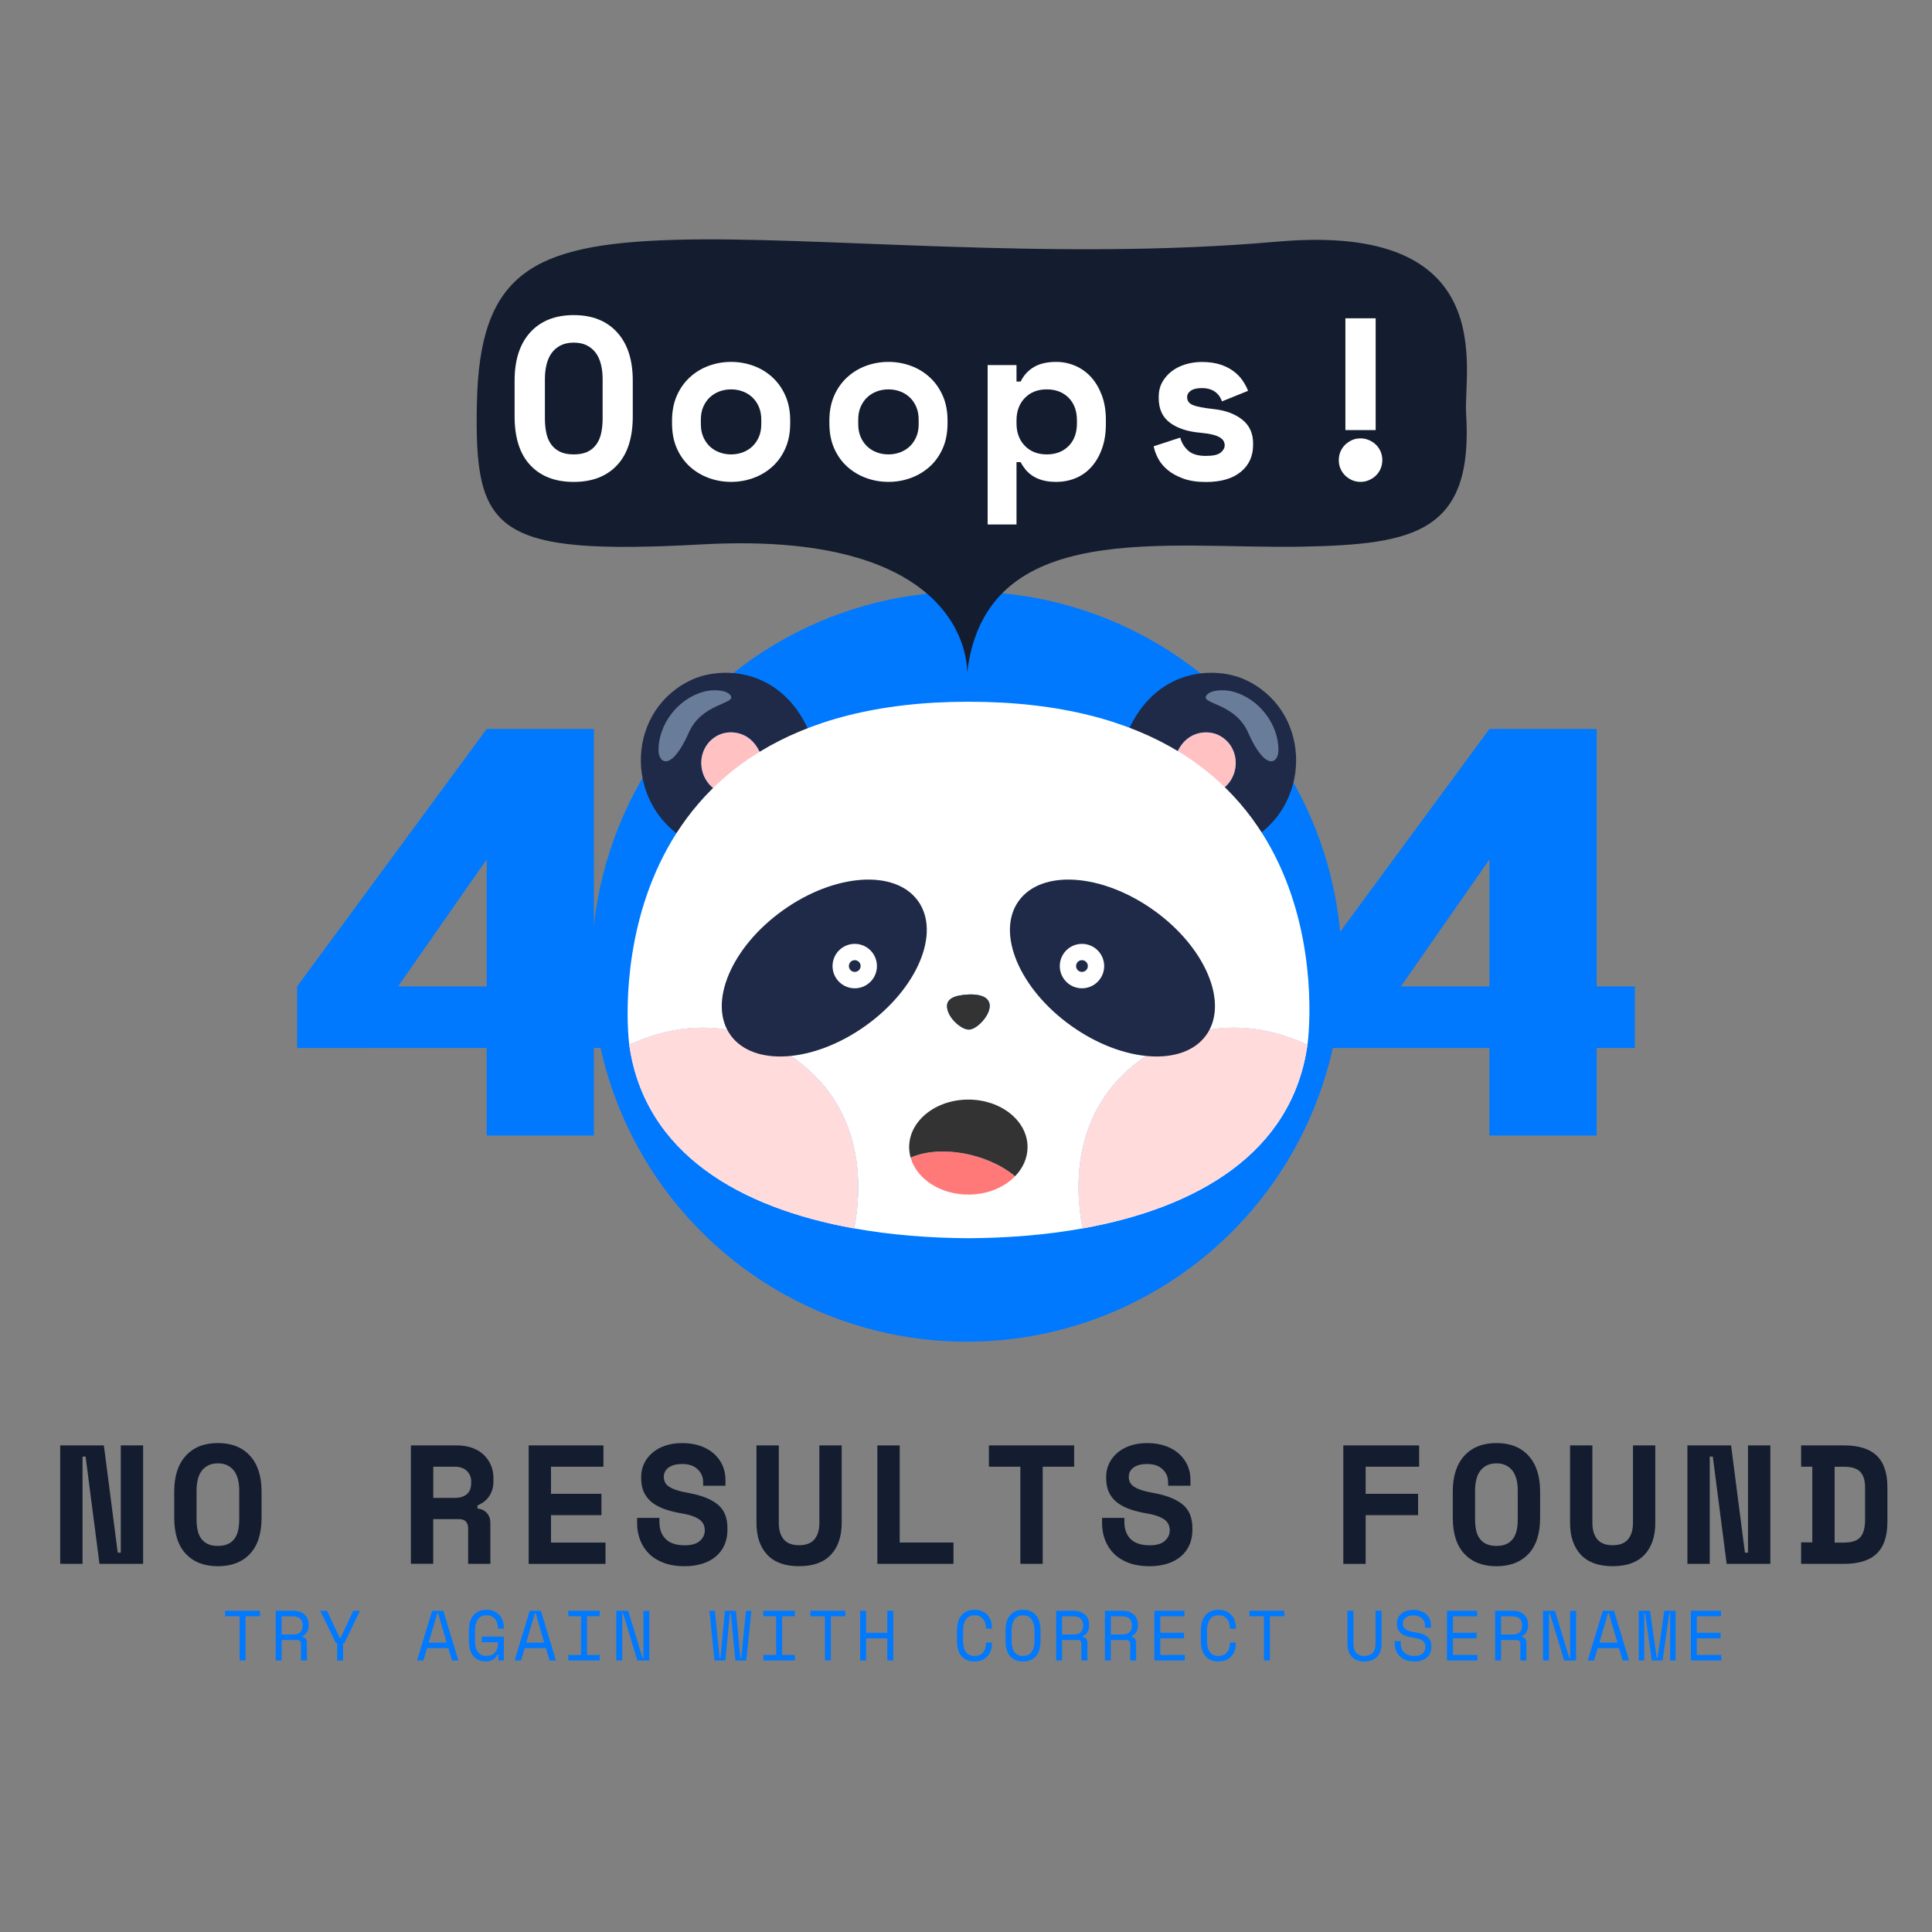 <?xml version="1.0" encoding="utf-8"?>
<!-- Generator: Adobe Illustrator 26.0.1, SVG Export Plug-In . SVG Version: 6.00 Build 0)  -->
<svg version="1.1" xmlns="http://www.w3.org/2000/svg" xmlns:xlink="http://www.w3.org/1999/xlink" x="0px" y="0px"
	 viewBox="0 0 500 500" style="enable-background:new 0 0 500 500;" xml:space="preserve">
<rect x="0" y="0" width="500" height="500" fill="#808080" stroke="none"/>
<style type="text/css">
	.st0{fill:#141D2F;}
	.st1{fill:#0079FF;}
	.st2{fill:#1E2A47;}
	.st3{fill:#FFC1C2;}
	.st4{fill:#FFFFFF;}
	.st5{fill:#333333;}
	.st6{fill:#FFDBDB;}
	.st7{fill:#FF7979;}
	.st8{fill:#697C9A;}
</style>
<g id="BACKGROUND">
</g>
<g id="OBJECTS">
	<g>
		<g>
			<path class="st0" d="M30.47,401.83h0.79v-27.76h5.78v30.65h-11.3l-3.59-27.76h-0.79v27.76h-5.78v-30.65h11.3L30.47,401.83z"/>
			<path class="st0" d="M45.09,385.98c0-3.97,1-7.05,3-9.24c2-2.19,4.77-3.28,8.3-3.28c3.53,0,6.3,1.09,8.3,3.28
				c2,2.19,3,5.27,3,9.24v6.83c0,4.09-1,7.2-3,9.33c-2,2.13-4.77,3.2-8.3,3.2c-3.53,0-6.3-1.07-8.3-3.2c-2-2.13-3-5.24-3-9.33
				V385.98z M56.39,400.08c1.05,0,1.93-0.17,2.63-0.5s1.27-0.81,1.71-1.42c0.44-0.61,0.74-1.34,0.92-2.19
				c0.18-0.85,0.26-1.78,0.26-2.8v-7.53c0-0.96-0.1-1.87-0.31-2.71c-0.2-0.85-0.53-1.58-0.96-2.19c-0.44-0.61-1.01-1.1-1.71-1.47
				s-1.55-0.55-2.54-0.55c-0.99,0-1.84,0.18-2.54,0.55s-1.27,0.85-1.71,1.47c-0.44,0.61-0.76,1.34-0.96,2.19
				c-0.2,0.85-0.31,1.75-0.31,2.71v7.53c0,1.02,0.09,1.96,0.26,2.8s0.48,1.58,0.92,2.19c0.44,0.61,1.01,1.09,1.71,1.42
				C54.46,399.92,55.34,400.08,56.39,400.08z"/>
			<path class="st0" d="M126.93,404.72h-5.78v-9.2c0-0.7-0.18-1.27-0.55-1.71c-0.37-0.44-0.97-0.66-1.82-0.66h-6.66v11.56h-5.78
				v-30.65h11.73c1.58,0,2.96,0.22,4.16,0.66c1.2,0.44,2.2,1.04,3,1.82c0.8,0.77,1.42,1.67,1.84,2.69c0.42,1.02,0.63,2.12,0.63,3.28
				v1.05c0,1.26-0.34,2.43-1.01,3.52c-0.67,1.09-1.71,1.93-3.11,2.52v0.79c1.02,0.12,1.83,0.51,2.43,1.18
				c0.6,0.67,0.9,1.52,0.9,2.54V404.72z M112.13,387.65h5.52c1.4,0,2.47-0.33,3.2-0.99c0.73-0.66,1.09-1.58,1.09-2.78v-0.53
				c0-1.02-0.37-1.9-1.09-2.65c-0.73-0.74-1.8-1.12-3.2-1.12h-5.52V387.65z"/>
			<path class="st0" d="M136.82,374.07h19.35v5.52H142.6v7.01h13.05v5.52H142.6v7.09h14.1v5.52h-19.88V374.07z"/>
			<path class="st0" d="M181.96,383.44c0-1.23-0.47-2.29-1.42-3.2c-0.95-0.91-2.28-1.36-4.01-1.36c-1.46,0-2.61,0.3-3.46,0.9
				c-0.85,0.6-1.27,1.41-1.27,2.43c0,0.53,0.1,1,0.31,1.42c0.2,0.42,0.56,0.8,1.07,1.14c0.51,0.34,1.18,0.63,2.01,0.9
				s1.89,0.51,3.17,0.74c3.21,0.58,5.66,1.56,7.36,2.93c1.69,1.37,2.54,3.4,2.54,6.09v0.53c0,1.43-0.26,2.72-0.77,3.88
				c-0.51,1.15-1.25,2.14-2.21,2.96c-0.96,0.82-2.13,1.45-3.5,1.88c-1.37,0.44-2.92,0.66-4.64,0.66c-2.01,0-3.79-0.29-5.32-0.85
				c-1.53-0.57-2.81-1.36-3.83-2.36c-1.02-1.01-1.8-2.19-2.32-3.55c-0.53-1.36-0.79-2.84-0.79-4.44v-1.31h5.78v1.05
				c0,1.84,0.53,3.31,1.6,4.4c1.07,1.09,2.72,1.64,4.97,1.64c1.75,0,3.05-0.38,3.9-1.14c0.85-0.76,1.27-1.66,1.27-2.71
				c0-0.5-0.09-0.97-0.26-1.42c-0.18-0.45-0.48-0.86-0.92-1.23s-1.04-0.69-1.8-0.99c-0.76-0.29-1.72-0.54-2.89-0.74
				c-1.55-0.26-2.96-0.61-4.25-1.03c-1.28-0.42-2.4-0.99-3.35-1.69c-0.95-0.7-1.69-1.58-2.21-2.63c-0.53-1.05-0.79-2.33-0.79-3.85
				v-0.26c0-1.25,0.26-2.42,0.77-3.48c0.51-1.07,1.23-1.99,2.15-2.78c0.92-0.79,2.03-1.4,3.33-1.84c1.3-0.44,2.75-0.66,4.36-0.66
				c1.81,0,3.42,0.26,4.82,0.77c1.4,0.51,2.58,1.2,3.52,2.08c0.95,0.88,1.66,1.88,2.15,3.02c0.48,1.14,0.72,2.34,0.72,3.59v1.58
				h-5.78V383.44z"/>
			<path class="st0" d="M217.83,374.07v20.05c0,3.5-0.93,6.25-2.78,8.23c-1.85,1.99-4.6,2.98-8.25,2.98c-3.65,0-6.4-0.99-8.25-2.98
				c-1.85-1.98-2.78-4.73-2.78-8.23v-20.05h5.78v20.05c0,1.81,0.42,3.23,1.27,4.25c0.85,1.02,2.17,1.53,3.98,1.53
				c1.81,0,3.14-0.51,3.98-1.53c0.85-1.02,1.27-2.44,1.27-4.25v-20.05H217.83z"/>
			<path class="st0" d="M227.06,374.07h5.78v25.13h13.92v5.52h-19.7V374.07z"/>
			<path class="st0" d="M255.92,374.07h22.07v5.52h-8.14v25.13h-5.78v-25.13h-8.14V374.07z"/>
			<path class="st0" d="M302.29,383.44c0-1.23-0.47-2.29-1.42-3.2c-0.95-0.91-2.28-1.36-4.01-1.36c-1.46,0-2.61,0.3-3.46,0.9
				s-1.27,1.41-1.27,2.43c0,0.53,0.1,1,0.31,1.42c0.2,0.42,0.56,0.8,1.07,1.14c0.51,0.34,1.18,0.63,2.01,0.9s1.89,0.51,3.17,0.74
				c3.21,0.58,5.66,1.56,7.36,2.93c1.69,1.37,2.54,3.4,2.54,6.09v0.53c0,1.43-0.26,2.72-0.77,3.88s-1.25,2.14-2.21,2.96
				c-0.96,0.82-2.13,1.45-3.5,1.88c-1.37,0.44-2.92,0.66-4.64,0.66c-2.01,0-3.79-0.29-5.32-0.85c-1.53-0.57-2.81-1.36-3.83-2.36
				s-1.79-2.19-2.32-3.55c-0.53-1.36-0.79-2.84-0.79-4.44v-1.31h5.78v1.05c0,1.84,0.53,3.31,1.6,4.4s2.72,1.64,4.97,1.64
				c1.75,0,3.05-0.38,3.9-1.14c0.85-0.76,1.27-1.66,1.27-2.71c0-0.5-0.09-0.97-0.26-1.42c-0.18-0.45-0.48-0.86-0.92-1.23
				s-1.04-0.69-1.79-0.99c-0.76-0.29-1.72-0.54-2.89-0.74c-1.55-0.26-2.96-0.61-4.25-1.03c-1.28-0.42-2.4-0.99-3.35-1.69
				s-1.69-1.58-2.21-2.63s-0.79-2.33-0.79-3.85v-0.26c0-1.25,0.25-2.42,0.77-3.48c0.51-1.07,1.23-1.99,2.15-2.78
				c0.92-0.79,2.03-1.4,3.33-1.84c1.3-0.44,2.75-0.66,4.36-0.66c1.81,0,3.42,0.26,4.82,0.77c1.4,0.51,2.58,1.2,3.52,2.08
				c0.95,0.88,1.66,1.88,2.15,3.02s0.72,2.34,0.72,3.59v1.58h-5.78V383.44z"/>
			<path class="st0" d="M347.65,374.07h19.62v5.52h-13.84v7.01H367v5.52h-13.57v12.61h-5.78V374.07z"/>
			<path class="st0" d="M375.98,385.98c0-3.97,1-7.05,3-9.24c2-2.19,4.77-3.28,8.3-3.28c3.53,0,6.3,1.09,8.3,3.28
				c2,2.19,3,5.27,3,9.24v6.83c0,4.09-1,7.2-3,9.33s-4.77,3.2-8.3,3.2c-3.53,0-6.3-1.07-8.3-3.2s-3-5.24-3-9.33V385.98z
				 M387.27,400.08c1.05,0,1.93-0.17,2.63-0.5s1.27-0.81,1.71-1.42c0.44-0.61,0.74-1.34,0.92-2.19c0.18-0.85,0.26-1.78,0.26-2.8
				v-7.53c0-0.96-0.1-1.87-0.31-2.71s-0.53-1.58-0.96-2.19c-0.44-0.61-1.01-1.1-1.71-1.47c-0.7-0.37-1.55-0.55-2.54-0.55
				c-0.99,0-1.84,0.18-2.54,0.55c-0.7,0.37-1.27,0.85-1.71,1.47c-0.44,0.61-0.76,1.34-0.96,2.19s-0.31,1.75-0.31,2.71v7.53
				c0,1.02,0.09,1.96,0.26,2.8c0.17,0.85,0.48,1.58,0.92,2.19c0.44,0.61,1.01,1.09,1.71,1.42
				C385.35,399.92,386.22,400.08,387.27,400.08z"/>
			<path class="st0" d="M428.39,374.07v20.05c0,3.5-0.93,6.25-2.78,8.23c-1.85,1.99-4.61,2.98-8.25,2.98c-3.65,0-6.4-0.99-8.25-2.98
				c-1.85-1.98-2.78-4.73-2.78-8.23v-20.05h5.78v20.05c0,1.81,0.42,3.23,1.27,4.25c0.85,1.02,2.17,1.53,3.98,1.53
				c1.81,0,3.14-0.51,3.98-1.53s1.27-2.44,1.27-4.25v-20.05H428.39z"/>
			<path class="st0" d="M451.59,401.83h0.79v-27.76h5.78v30.65h-11.3l-3.59-27.76h-0.79v27.76h-5.78v-30.65H448L451.59,401.83z"/>
			<path class="st0" d="M466.13,374.07h11.12c3.79,0,6.61,0.88,8.45,2.65c1.84,1.77,2.76,4.5,2.76,8.21v8.93
				c0,3.71-0.92,6.44-2.76,8.21c-1.84,1.77-4.66,2.65-8.45,2.65h-11.12v-5.56h2.89v-19.57h-2.89V374.07z M477.25,399.21
				c2.01,0,3.42-0.47,4.23-1.42c0.8-0.95,1.2-2.43,1.2-4.44v-8.41c0-1.75-0.4-3.08-1.2-3.98c-0.8-0.9-2.21-1.36-4.23-1.36h-2.45
				v19.62H477.25z"/>
		</g>
		<g>
			<path class="st1" d="M58.26,416.87h9.04v1.43h-3.75v11.43h-1.54v-11.43h-3.75V416.87z"/>
			<path class="st1" d="M79.43,429.74h-1.54v-4.3c0-0.32-0.07-0.56-0.22-0.74c-0.15-0.17-0.4-0.26-0.77-0.26h-4.01v5.29h-1.54
				v-12.86h4.59c0.66,0,1.24,0.1,1.73,0.29c0.49,0.19,0.9,0.44,1.22,0.76s0.57,0.69,0.73,1.11c0.17,0.42,0.25,0.87,0.25,1.33v0.55
				c0,0.48-0.13,0.96-0.4,1.43c-0.26,0.48-0.67,0.84-1.22,1.1v0.22c0.37,0.06,0.66,0.21,0.86,0.44c0.21,0.23,0.31,0.56,0.31,0.99
				V429.74z M72.88,423.01h2.87c0.87,0,1.52-0.19,1.94-0.56c0.42-0.37,0.63-0.92,0.63-1.64v-0.33c0-0.65-0.21-1.17-0.63-1.57
				c-0.42-0.4-1.07-0.6-1.94-0.6h-2.87V423.01z"/>
			<path class="st1" d="M87.25,425.22h-0.33l-4.02-8.34h1.73l3.29,7.02h0.22l3.29-7.02h1.73l-4.02,8.34H88.8v4.52h-1.54V425.22z"/>
			<path class="st1" d="M116.03,426.54h-5.51l-0.94,3.2h-1.65l3.9-12.86h2.9l3.9,12.86h-1.65L116.03,426.54z M113.16,417.54
				l-2.22,7.57h4.67l-2.22-7.57H113.16z"/>
			<path class="st1" d="M124.67,423.56h5.73v6.17h-1.43v-1.54h-0.22c-0.21,0.54-0.58,0.97-1.1,1.3c-0.53,0.33-1.14,0.5-1.84,0.5
				c-1.38,0-2.47-0.45-3.26-1.34c-0.79-0.89-1.19-2.2-1.19-3.91v-2.87c0-1.67,0.4-2.96,1.19-3.88s1.9-1.38,3.33-1.38
				c0.73,0,1.38,0.12,1.95,0.36s1.04,0.57,1.42,0.99c0.38,0.42,0.67,0.92,0.86,1.49c0.2,0.57,0.29,1.18,0.29,1.83v0.22h-1.54v-0.22
				c0-0.42-0.06-0.82-0.17-1.21c-0.12-0.39-0.29-0.74-0.53-1.04c-0.24-0.3-0.55-0.54-0.92-0.72c-0.37-0.18-0.82-0.27-1.35-0.27
				c-0.99,0-1.74,0.36-2.23,1.08s-0.74,1.67-0.74,2.85v2.65c0,1.26,0.25,2.23,0.74,2.91c0.5,0.68,1.25,1.02,2.27,1.02
				c0.92,0,1.64-0.29,2.16-0.88c0.52-0.59,0.78-1.41,0.78-2.46V425h-4.19V423.56z"/>
			<path class="st1" d="M141.28,426.54h-5.51l-0.94,3.2h-1.65l3.9-12.86h2.9l3.9,12.86h-1.65L141.28,426.54z M138.41,417.54
				l-2.22,7.57h4.67l-2.22-7.57H138.41z"/>
			<path class="st1" d="M147.07,416.87h8.16v1.43h-3.31v10h3.31v1.43h-8.16v-1.43h3.31v-10h-3.31V416.87z"/>
			<path class="st1" d="M166.29,429.08h0.22v-12.2h1.54v12.86h-3.09l-3.71-12.2h-0.22v12.2h-1.54v-12.86h3.09L166.29,429.08z"/>
			<path class="st1" d="M193.13,429.74h-2.81l-1.19-12.2h-0.22l-1.19,12.2h-2.81l-1.3-12.86h1.4l1.23,12.2h0.22l1.16-12.2h2.83
				l1.16,12.2h0.22l1.23-12.2h1.4L193.13,429.74z"/>
			<path class="st1" d="M197.56,416.87h8.16v1.43h-3.31v10h3.31v1.43h-8.16v-1.43h3.31v-10h-3.31V416.87z"/>
			<path class="st1" d="M209.74,416.87h9.04v1.43h-3.75v11.43h-1.54v-11.43h-3.75V416.87z"/>
			<path class="st1" d="M222.61,416.87h1.54v5.7h5.48v-5.7h1.54v12.86h-1.54V424h-5.48v5.73h-1.54V416.87z"/>
			<path class="st1" d="M252.21,428.56c0.53,0,0.98-0.09,1.35-0.27c0.37-0.18,0.68-0.42,0.92-0.72c0.24-0.3,0.42-0.64,0.53-1.03
				c0.12-0.39,0.17-0.79,0.17-1.22v-0.22h1.54v0.22c0,0.65-0.1,1.26-0.29,1.83c-0.2,0.57-0.48,1.07-0.86,1.49
				c-0.38,0.42-0.85,0.75-1.42,0.99c-0.56,0.24-1.21,0.36-1.95,0.36c-1.42,0-2.53-0.45-3.33-1.34c-0.8-0.89-1.19-2.2-1.19-3.91
				v-2.87c0-1.67,0.4-2.96,1.19-3.88c0.8-0.92,1.9-1.38,3.33-1.38c0.74,0,1.38,0.12,1.95,0.36c0.56,0.24,1.04,0.57,1.42,0.99
				c0.38,0.42,0.67,0.92,0.86,1.49c0.2,0.57,0.29,1.18,0.29,1.83v0.22h-1.54v-0.22c-0.01-0.42-0.08-0.82-0.19-1.21
				c-0.12-0.39-0.29-0.74-0.53-1.04c-0.24-0.3-0.54-0.54-0.91-0.72c-0.37-0.18-0.82-0.27-1.34-0.27c-0.99,0-1.74,0.36-2.23,1.08
				s-0.74,1.67-0.74,2.85v2.65c0,1.26,0.25,2.23,0.74,2.91C250.47,428.22,251.22,428.56,252.21,428.56z"/>
			<path class="st1" d="M260.24,421.87c0-1.67,0.4-2.96,1.19-3.88c0.8-0.92,1.9-1.38,3.33-1.38c1.42,0,2.53,0.46,3.33,1.38
				c0.8,0.92,1.19,2.21,1.19,3.88v2.87c0,1.71-0.4,3.02-1.19,3.91c-0.8,0.89-1.91,1.34-3.33,1.34c-1.42,0-2.53-0.45-3.33-1.34
				c-0.8-0.89-1.19-2.2-1.19-3.91V421.87z M264.76,428.56c0.99,0,1.74-0.34,2.23-1.02c0.5-0.68,0.74-1.65,0.74-2.91v-2.65
				c0-1.18-0.25-2.12-0.74-2.85s-1.24-1.08-2.23-1.08s-1.74,0.36-2.23,1.08s-0.74,1.67-0.74,2.85v2.65c0,1.26,0.25,2.23,0.74,2.91
				C263.02,428.22,263.77,428.56,264.76,428.56z"/>
			<path class="st1" d="M281.41,429.74h-1.54v-4.3c0-0.32-0.07-0.56-0.22-0.74c-0.15-0.17-0.4-0.26-0.77-0.26h-4.01v5.29h-1.54
				v-12.86h4.59c0.66,0,1.24,0.1,1.73,0.29c0.49,0.19,0.9,0.44,1.22,0.76c0.32,0.32,0.57,0.69,0.73,1.11
				c0.17,0.42,0.25,0.87,0.25,1.33v0.55c0,0.48-0.13,0.96-0.39,1.43c-0.26,0.48-0.67,0.84-1.22,1.1v0.22
				c0.37,0.06,0.66,0.21,0.86,0.44c0.21,0.23,0.31,0.56,0.31,0.99V429.74z M274.87,423.01h2.87c0.87,0,1.52-0.19,1.94-0.56
				c0.42-0.37,0.63-0.92,0.63-1.64v-0.33c0-0.65-0.21-1.17-0.63-1.57c-0.42-0.4-1.07-0.6-1.94-0.6h-2.87V423.01z"/>
			<path class="st1" d="M294.03,429.74h-1.54v-4.3c0-0.32-0.07-0.56-0.22-0.74c-0.15-0.17-0.4-0.26-0.77-0.26h-4.01v5.29h-1.54
				v-12.86h4.59c0.66,0,1.24,0.1,1.73,0.29c0.49,0.19,0.9,0.44,1.22,0.76c0.32,0.32,0.57,0.69,0.73,1.11
				c0.17,0.42,0.25,0.87,0.25,1.33v0.55c0,0.48-0.13,0.96-0.39,1.43c-0.26,0.48-0.67,0.84-1.22,1.1v0.22
				c0.37,0.06,0.66,0.21,0.86,0.44c0.21,0.23,0.31,0.56,0.31,0.99V429.74z M287.49,423.01h2.87c0.87,0,1.52-0.19,1.94-0.56
				c0.42-0.37,0.63-0.92,0.63-1.64v-0.33c0-0.65-0.21-1.17-0.63-1.57c-0.42-0.4-1.07-0.6-1.94-0.6h-2.87V423.01z"/>
			<path class="st1" d="M298.74,416.87h7.79v1.43h-6.25v4.26h6.14V424h-6.14v4.3h6.36v1.43h-7.9V416.87z"/>
			<path class="st1" d="M315.33,428.56c0.53,0,0.98-0.09,1.35-0.27s0.68-0.42,0.92-0.72c0.24-0.3,0.42-0.64,0.53-1.03
				c0.12-0.39,0.17-0.79,0.17-1.22v-0.22h1.54v0.22c0,0.65-0.1,1.26-0.29,1.83c-0.2,0.57-0.48,1.07-0.86,1.49
				c-0.38,0.42-0.85,0.75-1.42,0.99c-0.56,0.24-1.21,0.36-1.95,0.36c-1.42,0-2.53-0.45-3.33-1.34c-0.8-0.89-1.19-2.2-1.19-3.91
				v-2.87c0-1.67,0.4-2.96,1.19-3.88c0.8-0.92,1.91-1.38,3.33-1.38c0.74,0,1.38,0.12,1.95,0.36c0.56,0.24,1.04,0.57,1.42,0.99
				c0.38,0.42,0.67,0.92,0.86,1.49c0.2,0.57,0.29,1.18,0.29,1.83v0.22h-1.54v-0.22c-0.01-0.42-0.08-0.82-0.19-1.21
				c-0.12-0.39-0.29-0.74-0.53-1.04c-0.24-0.3-0.54-0.54-0.91-0.72c-0.37-0.18-0.82-0.27-1.34-0.27c-0.99,0-1.74,0.36-2.23,1.08
				s-0.74,1.67-0.74,2.85v2.65c0,1.26,0.25,2.23,0.74,2.91C313.59,428.22,314.34,428.56,315.33,428.56z"/>
			<path class="st1" d="M323.36,416.87h9.04v1.43h-3.75v11.43h-1.54v-11.43h-3.75V416.87z"/>
			<path class="st1" d="M350.26,416.87v8.53c0,1.04,0.24,1.83,0.73,2.36c0.48,0.53,1.2,0.8,2.14,0.8s1.66-0.27,2.14-0.8
				c0.48-0.53,0.73-1.32,0.73-2.36v-8.53h1.54v8.53c0,1.5-0.39,2.63-1.18,3.42c-0.78,0.78-1.86,1.18-3.23,1.18s-2.45-0.39-3.23-1.18
				c-0.78-0.78-1.18-1.92-1.18-3.42v-8.53H350.26z"/>
			<path class="st1" d="M368.78,420.59c0-0.42-0.08-0.78-0.25-1.1c-0.17-0.32-0.39-0.58-0.67-0.79c-0.28-0.21-0.61-0.37-0.97-0.48
				c-0.37-0.11-0.75-0.17-1.16-0.17c-0.36,0-0.69,0.05-1.01,0.14s-0.6,0.22-0.85,0.39c-0.25,0.17-0.45,0.38-0.6,0.63
				c-0.15,0.25-0.22,0.54-0.22,0.87v0.11c0,0.36,0.07,0.66,0.22,0.91c0.15,0.25,0.36,0.47,0.65,0.64c0.29,0.18,0.65,0.33,1.07,0.44
				s0.93,0.22,1.51,0.3c1.35,0.21,2.34,0.6,2.98,1.19c0.64,0.58,0.96,1.36,0.96,2.34v0.22c0,0.55-0.09,1.06-0.29,1.52
				c-0.19,0.46-0.47,0.85-0.84,1.19c-0.37,0.33-0.84,0.59-1.39,0.77c-0.55,0.18-1.19,0.28-1.91,0.28c-0.82,0-1.55-0.12-2.18-0.36
				c-0.63-0.24-1.16-0.57-1.58-0.99c-0.42-0.42-0.74-0.92-0.96-1.49c-0.22-0.57-0.33-1.19-0.33-1.87v-0.55h1.54v0.44
				c0,1.13,0.31,1.97,0.93,2.54c0.62,0.56,1.48,0.85,2.58,0.85c0.96,0,1.68-0.21,2.16-0.63c0.48-0.42,0.73-0.98,0.73-1.68v-0.11
				c0-0.67-0.25-1.19-0.74-1.54c-0.5-0.35-1.3-0.61-2.42-0.77c-0.65-0.09-1.23-0.22-1.75-0.39s-0.96-0.41-1.33-0.7
				c-0.37-0.29-0.65-0.63-0.85-1.04s-0.29-0.88-0.29-1.43v-0.22c0-0.5,0.1-0.96,0.31-1.38c0.21-0.42,0.5-0.78,0.87-1.08
				c0.37-0.31,0.82-0.54,1.34-0.71c0.52-0.17,1.09-0.25,1.72-0.25c0.72,0,1.37,0.1,1.94,0.31s1.05,0.49,1.44,0.84
				c0.39,0.35,0.69,0.76,0.89,1.23s0.3,0.96,0.3,1.48v0.77h-1.54V420.59z"/>
			<path class="st1" d="M374.48,416.87h7.79v1.43h-6.25v4.26h6.14V424h-6.14v4.3h6.36v1.43h-7.9V416.87z"/>
			<path class="st1" d="M395.02,429.74h-1.54v-4.3c0-0.32-0.07-0.56-0.22-0.74c-0.15-0.17-0.4-0.26-0.77-0.26h-4.01v5.29h-1.54
				v-12.86h4.59c0.66,0,1.24,0.1,1.73,0.29c0.49,0.19,0.9,0.44,1.22,0.76c0.32,0.32,0.57,0.69,0.73,1.11
				c0.17,0.42,0.25,0.87,0.25,1.33v0.55c0,0.48-0.13,0.96-0.39,1.43c-0.26,0.48-0.67,0.84-1.22,1.1v0.22
				c0.37,0.06,0.66,0.21,0.86,0.44c0.21,0.23,0.31,0.56,0.31,0.99V429.74z M388.48,423.01h2.87c0.87,0,1.52-0.19,1.94-0.56
				c0.42-0.37,0.63-0.92,0.63-1.64v-0.33c0-0.65-0.21-1.17-0.63-1.57c-0.42-0.4-1.07-0.6-1.94-0.6h-2.87V423.01z"/>
			<path class="st1" d="M406.14,429.08h0.22v-12.2h1.54v12.86h-3.09l-3.71-12.2h-0.22v12.2h-1.54v-12.86h3.09L406.14,429.08z"/>
			<path class="st1" d="M419,426.54h-5.51l-0.94,3.2h-1.65l3.9-12.86h2.9l3.9,12.86h-1.65L419,426.54z M416.14,417.54l-2.22,7.57
				h4.67l-2.22-7.57H416.14z"/>
			<path class="st1" d="M424.09,416.87h2.94l1.73,12.2h0.22l1.73-12.2h2.94v12.86h-1.43v-12.2H432l-1.73,12.2h-2.79l-1.73-12.2
				h-0.22v12.2h-1.43V416.87z"/>
			<path class="st1" d="M437.6,416.87h7.79v1.43h-6.25v4.26h6.14V424h-6.14v4.3h6.36v1.43h-7.9V416.87z"/>
		</g>
		<g>
			
				<ellipse transform="matrix(1 -0.013 0.013 1 -3.364 3.414)" class="st1" cx="250.29" cy="250.01" rx="97.06" ry="97.06"/>
			<g>
				<g>
					<g>
						<path class="st1" d="M76.9,255.28l49.05-66.62h27.75v66.62h9.32v15.94h-9.32v22.66h-27.75v-22.66H76.9V255.28z M125.95,255.28
							v-32.86l-22.92,32.86H125.95z"/>
						<path class="st1" d="M336.42,255.28l49.04-66.62h27.75v66.62h9.88v15.94h-9.88v22.66h-27.75v-22.66h-49.04V255.28z
							 M385.47,255.28v-32.86l-22.92,32.86H385.47z"/>
					</g>
				</g>
			</g>
		</g>
		<g>
			<g>
				<g>
					<g>
						<path class="st2" d="M321.91,175.76c-8.55-3.64-24.33-2.42-30.95,15.87l33.43,25.3C339.92,207.06,339.05,183.37,321.91,175.76
							z M315.94,204.51l-11.7-8.85c2.32-6.4,7.84-6.83,10.83-5.55C321.07,192.77,321.38,201.06,315.94,204.51z"/>
					</g>
					<g>
						<path class="st3" d="M315.07,190.11c-2.99-1.27-8.51-0.85-10.83,5.55l11.7,8.85C321.38,201.06,321.07,192.77,315.07,190.11z"
							/>
					</g>
					<g>
						<path class="st2" d="M179.38,175.76c-17.15,7.6-18.01,31.3-2.48,41.18l33.44-25.3C203.72,173.34,187.94,172.12,179.38,175.76z
							 M185.35,204.51c-5.43-3.46-5.13-11.75,0.87-14.41c2.99-1.27,8.51-0.85,10.83,5.55L185.35,204.51z"/>
					</g>
					<g>
						<path class="st3" d="M186.22,190.11c-6,2.66-6.3,10.95-0.87,14.41l11.7-8.85C194.73,189.26,189.21,188.83,186.22,190.11z"/>
					</g>
				</g>
				<g>
					<path class="st4" d="M294.89,274.47c17.21-12.9,34.22-8.4,43.48-4.1c0.95-6.77,8.43-88.76-87.7-88.76v0c-0.02,0-0.03,0-0.05,0
						c-0.02,0-0.03,0-0.05,0v0c-95.01,0-88.66,81.99-87.71,88.76c9.26-4.3,26.27-8.8,43.48,4.1c17.31,12.98,16.83,32.33,14.73,43.44
						c9.53,1.71,19.54,2.49,29.5,2.54c0.02,0,0.03,0,0.05,0c0.02,0,0.03,0,0.05,0c9.95-0.05,19.97-0.83,29.5-2.54
						C278.06,306.8,277.58,287.44,294.89,274.47z M250.74,266.45c-1.98,0-5.25-2.91-5.62-5.58c-0.49-3.15,3.64-3.4,5.95-3.52
						C260.89,257.33,253.98,266.45,250.74,266.45z"/>
					<path class="st5" d="M251.07,257.36c-2.31,0.12-6.43,0.36-5.95,3.52c0.36,2.67,3.64,5.58,5.62,5.58
						C253.98,266.45,260.89,257.33,251.07,257.36z"/>
					<path class="st4" d="M206.33,274.47c-17.21-12.9-34.22-8.4-43.48-4.1c3.96,28.19,28.76,42.27,58.21,47.54
						C223.16,306.8,223.64,287.44,206.33,274.47z"/>
					<path class="st4" d="M338.37,270.37c-9.26-4.3-26.27-8.8-43.48,4.1c-17.31,12.98-16.83,32.33-14.73,43.44
						C309.61,312.63,334.41,298.55,338.37,270.37z"/>
				</g>
				<path class="st6" d="M206.33,274.47c-17.21-12.9-34.22-8.4-43.48-4.1c3.96,28.19,28.76,42.27,58.21,47.54
					C223.16,306.8,223.64,287.44,206.33,274.47z"/>
				<g>
					<path class="st7" d="M235.67,299.6c1.55,5.47,7.65,9.56,14.94,9.56c4.92,0,9.29-1.86,12.09-4.74
						C255.5,298.46,243.39,296.2,235.67,299.6z"/>
					<path class="st5" d="M265.93,296.86c0-6.79-6.86-12.29-15.32-12.29c-8.46,0-15.32,5.5-15.32,12.29c0,0.94,0.14,1.85,0.38,2.73
						c7.72-3.39,19.83-1.13,27.03,4.82C264.72,302.33,265.93,299.71,265.93,296.86z"/>
				</g>
				<path class="st6" d="M338.37,270.37c-9.26-4.3-26.27-8.8-43.48,4.1c-17.31,12.98-16.83,32.33-14.73,43.44
					C309.61,312.63,334.41,298.55,338.37,270.37z"/>
				<g>
					<g>
						<path class="st2" d="M237.6,233.19c5.9,8.26-0.19,22.72-13.6,32.29c-13.41,9.57-29.06,10.64-34.96,2.38
							c-5.89-8.26,0.19-22.72,13.61-32.29C216.05,226,231.7,224.94,237.6,233.19z"/>
						<path class="st2" d="M263.62,233.19c-5.9,8.26,0.19,22.72,13.6,32.29c13.41,9.57,29.06,10.64,34.96,2.38
							c5.9-8.26-0.19-22.72-13.6-32.29C285.17,226,269.52,224.94,263.62,233.19z"/>
					</g>
					<g>
						<path class="st4" d="M280.01,244.27c-3.17,0-5.74,2.57-5.74,5.75c0,3.17,2.57,5.75,5.74,5.75c3.17,0,5.75-2.57,5.75-5.75
							C285.76,246.84,283.19,244.27,280.01,244.27z M280.01,251.53c-0.84,0-1.52-0.68-1.52-1.52c0-0.84,0.68-1.52,1.52-1.52
							c0.84,0,1.52,0.68,1.52,1.52C281.53,250.85,280.85,251.53,280.01,251.53z"/>
						<path class="st4" d="M221.21,244.27c-3.17,0-5.75,2.57-5.75,5.75c0,3.17,2.57,5.75,5.75,5.75c3.17,0,5.74-2.57,5.74-5.75
							C226.95,246.84,224.38,244.27,221.21,244.27z M221.21,251.53c-0.84,0-1.52-0.68-1.52-1.52c0-0.84,0.68-1.52,1.52-1.52
							c0.84,0,1.52,0.68,1.52,1.52C222.73,250.85,222.04,251.53,221.21,251.53z"/>
					</g>
				</g>
			</g>
			<g>
				<path class="st8" d="M319.19,179.01c6.67,1.83,11.68,8.41,11.67,15.08c0,3.68-3.46,5.51-7.86-4.52
					c-3.29-7.5-11.97-7.37-10.89-9.42C312.98,178.51,316.73,178.33,319.19,179.01z"/>
			</g>
			<g>
				<path class="st8" d="M182.1,179.01c-6.67,1.83-11.68,8.41-11.68,15.08c0,3.68,3.46,5.51,7.86-4.52
					c3.29-7.5,11.97-7.37,10.89-9.42C188.32,178.51,184.57,178.33,182.1,179.01z"/>
			</g>
		</g>
		<g>
			<path class="st0" d="M250.29,174.11c4.8-40.35,51.43-31.91,87.01-32.64c28.76-0.59,44.12-3.65,42.12-34.62
				c-0.7-10.92,9.12-49.45-48.89-44.31c-58.01,5.14-119.17-1.58-156.11-0.47c-36.94,1.11-50.3,8.82-51,42.21
				c-0.7,33.39,4.36,39.56,58.43,36.6C252.22,137.04,250.29,174.11,250.29,174.11z"/>
		</g>
		<g>
			<path class="st4" d="M133.18,98.51c0-5.37,1.35-9.54,4.06-12.51c2.71-2.96,6.45-4.45,11.23-4.45c4.78,0,8.53,1.48,11.23,4.45
				c2.71,2.96,4.06,7.13,4.06,12.51v9.25c0,5.53-1.35,9.74-4.06,12.63c-2.71,2.89-6.45,4.33-11.23,4.33
				c-4.78,0-8.53-1.44-11.23-4.33c-2.71-2.88-4.06-7.09-4.06-12.63V98.51z M148.48,117.6c1.42,0,2.61-0.23,3.56-0.68
				c0.95-0.45,1.72-1.1,2.31-1.93c0.59-0.83,1.01-1.82,1.25-2.96c0.24-1.15,0.36-2.41,0.36-3.79v-10.2c0-1.3-0.14-2.53-0.42-3.68
				c-0.28-1.15-0.71-2.13-1.3-2.96s-1.36-1.49-2.31-1.99c-0.95-0.49-2.1-0.74-3.44-0.74c-1.34,0-2.49,0.25-3.44,0.74
				c-0.95,0.49-1.72,1.16-2.31,1.99s-1.03,1.82-1.3,2.96c-0.28,1.15-0.42,2.37-0.42,3.68v10.2c0,1.38,0.12,2.65,0.36,3.79
				c0.24,1.15,0.65,2.13,1.25,2.96c0.59,0.83,1.36,1.47,2.31,1.93C145.87,117.37,147.05,117.6,148.48,117.6z"/>
			<path class="st4" d="M204.5,109.54c0,2.45-0.41,4.61-1.24,6.49c-0.83,1.88-1.96,3.46-3.38,4.74c-1.42,1.28-3.05,2.26-4.89,2.93
				c-1.84,0.67-3.76,1.01-5.78,1.01s-3.94-0.34-5.78-1.01c-1.84-0.67-3.47-1.65-4.89-2.93c-1.42-1.28-2.55-2.87-3.38-4.74
				c-0.83-1.88-1.24-4.04-1.24-6.49v-0.71c0-2.41,0.42-4.55,1.24-6.43c0.83-1.88,1.96-3.47,3.38-4.77s3.05-2.29,4.89-2.96
				c1.84-0.67,3.76-1.01,5.78-1.01s3.94,0.34,5.78,1.01c1.84,0.67,3.47,1.66,4.89,2.96c1.42,1.3,2.55,2.9,3.38,4.77
				c0.83,1.88,1.24,4.02,1.24,6.43V109.54z M189.2,117.6c1.07,0,2.07-0.18,3.02-0.53c0.95-0.36,1.78-0.87,2.49-1.54
				c0.71-0.67,1.27-1.49,1.69-2.46c0.42-0.97,0.62-2.06,0.62-3.29v-1.19c0-1.22-0.21-2.32-0.62-3.29c-0.42-0.97-0.98-1.79-1.69-2.46
				c-0.71-0.67-1.54-1.19-2.49-1.54c-0.95-0.36-1.96-0.53-3.02-0.53c-1.07,0-2.08,0.18-3.02,0.53c-0.95,0.36-1.78,0.87-2.49,1.54
				c-0.71,0.67-1.27,1.49-1.69,2.46c-0.42,0.97-0.62,2.07-0.62,3.29v1.19c0,1.23,0.21,2.32,0.62,3.29c0.42,0.97,0.98,1.79,1.69,2.46
				c0.71,0.67,1.54,1.19,2.49,1.54C187.13,117.42,188.13,117.6,189.2,117.6z"/>
			<path class="st4" d="M245.22,109.54c0,2.45-0.41,4.61-1.24,6.49c-0.83,1.88-1.96,3.46-3.38,4.74c-1.42,1.28-3.05,2.26-4.89,2.93
				c-1.84,0.67-3.76,1.01-5.78,1.01s-3.94-0.34-5.78-1.01c-1.84-0.67-3.47-1.65-4.89-2.93c-1.42-1.28-2.55-2.87-3.38-4.74
				c-0.83-1.88-1.24-4.04-1.24-6.49v-0.71c0-2.41,0.42-4.55,1.24-6.43c0.83-1.88,1.96-3.47,3.38-4.77s3.05-2.29,4.89-2.96
				c1.84-0.67,3.76-1.01,5.78-1.01s3.94,0.34,5.78,1.01c1.84,0.67,3.47,1.66,4.89,2.96c1.42,1.3,2.55,2.9,3.38,4.77
				c0.83,1.88,1.24,4.02,1.24,6.43V109.54z M229.93,117.6c1.07,0,2.07-0.18,3.02-0.53c0.95-0.36,1.78-0.87,2.49-1.54
				c0.71-0.67,1.27-1.49,1.69-2.46c0.42-0.97,0.62-2.06,0.62-3.29v-1.19c0-1.22-0.21-2.32-0.62-3.29c-0.42-0.97-0.98-1.79-1.69-2.46
				c-0.71-0.67-1.54-1.19-2.49-1.54c-0.95-0.36-1.96-0.53-3.02-0.53c-1.07,0-2.08,0.18-3.02,0.53c-0.95,0.36-1.78,0.87-2.49,1.54
				c-0.71,0.67-1.27,1.49-1.69,2.46c-0.42,0.97-0.62,2.07-0.62,3.29v1.19c0,1.23,0.21,2.32,0.62,3.29c0.42,0.97,0.98,1.79,1.69,2.46
				c0.71,0.67,1.54,1.19,2.49,1.54C227.85,117.42,228.86,117.6,229.93,117.6z"/>
			<path class="st4" d="M263.07,135.74h-7.47V94.48h7.47v4.27h1.07c0.79-1.62,1.94-2.88,3.44-3.76c1.5-0.89,3.42-1.33,5.75-1.33
				c1.74,0,3.39,0.34,4.95,1.01c1.56,0.67,2.92,1.65,4.09,2.93c1.17,1.29,2.09,2.86,2.79,4.71c0.69,1.86,1.04,3.97,1.04,6.34v1.07
				c0,2.41-0.34,4.55-1.01,6.4c-0.67,1.86-1.58,3.43-2.73,4.71c-1.15,1.29-2.5,2.25-4.06,2.9c-1.56,0.65-3.25,0.98-5.07,0.98
				c-1.34,0-2.51-0.14-3.5-0.42c-0.99-0.28-1.85-0.65-2.58-1.13s-1.34-1.02-1.84-1.63c-0.49-0.61-0.92-1.25-1.27-1.93h-1.07V135.74z
				 M270.89,117.6c2.33,0,4.22-0.72,5.66-2.16c1.44-1.44,2.16-3.41,2.16-5.9v-0.71c0-2.49-0.72-4.46-2.16-5.9
				c-1.44-1.44-3.33-2.16-5.66-2.16c-2.33,0-4.22,0.74-5.66,2.22c-1.44,1.48-2.16,3.43-2.16,5.84v0.71c0,2.41,0.72,4.36,2.16,5.84
				C266.67,116.86,268.56,117.6,270.89,117.6z"/>
			<path class="st4" d="M307.23,102.78c0,0.95,0.49,1.63,1.48,2.05c0.99,0.41,2.79,0.76,5.39,1.04c3,0.32,5.45,1.22,7.35,2.7
				c1.9,1.48,2.85,3.55,2.85,6.2v0.36c0,2.93-1.07,5.26-3.2,7c-2.13,1.74-5.14,2.61-9.01,2.61c-2.29,0-4.25-0.3-5.87-0.89
				c-1.62-0.59-2.96-1.33-4.03-2.22c-1.07-0.89-1.89-1.88-2.46-2.96c-0.57-1.09-0.96-2.14-1.16-3.17l6.88-2.25
				c0.32,1.27,0.98,2.37,1.99,3.32c1.01,0.95,2.56,1.42,4.65,1.42c1.86,0,3.13-0.29,3.82-0.86c0.69-0.57,1.04-1.2,1.04-1.87
				c0-0.39-0.09-0.76-0.27-1.1c-0.18-0.34-0.5-0.65-0.98-0.95c-0.47-0.3-1.12-0.54-1.93-0.74c-0.81-0.2-1.83-0.36-3.05-0.47
				c-3.32-0.28-5.96-1.14-7.91-2.58c-1.96-1.44-2.93-3.57-2.93-6.37v-0.36c0-1.46,0.32-2.75,0.95-3.85
				c0.63-1.11,1.46-2.04,2.49-2.82c1.03-0.77,2.21-1.35,3.56-1.75c1.34-0.39,2.73-0.59,4.15-0.59c1.86,0,3.47,0.23,4.83,0.68
				c1.36,0.45,2.52,1.05,3.47,1.78c0.95,0.73,1.72,1.54,2.31,2.43s1.05,1.75,1.36,2.58l-6.76,2.73c-0.36-1.07-0.97-1.91-1.84-2.52
				c-0.87-0.61-2-0.92-3.38-0.92c-1.27,0-2.21,0.23-2.85,0.68C307.55,101.54,307.23,102.11,307.23,102.78z"/>
			<path class="st4" d="M357.74,119.08c0,0.79-0.15,1.53-0.44,2.22c-0.3,0.69-0.7,1.28-1.22,1.78c-0.51,0.49-1.12,0.89-1.81,1.19
				c-0.69,0.3-1.41,0.44-2.16,0.44c-0.79,0-1.52-0.15-2.19-0.44c-0.67-0.3-1.27-0.69-1.78-1.19c-0.51-0.49-0.92-1.09-1.22-1.78
				c-0.3-0.69-0.44-1.43-0.44-2.22c0-0.79,0.15-1.53,0.44-2.22c0.3-0.69,0.7-1.28,1.22-1.78c0.51-0.49,1.11-0.89,1.78-1.19
				c0.67-0.3,1.4-0.44,2.19-0.44c0.75,0,1.47,0.15,2.16,0.44c0.69,0.3,1.29,0.69,1.81,1.19c0.51,0.49,0.92,1.09,1.22,1.78
				C357.59,117.55,357.74,118.29,357.74,119.08z M356.02,82.38v28.93h-7.83V82.38H356.02z"/>
		</g>
	</g>
</g>
<g id="DESIGNED_BY_FREEPIK">
	<g>
	</g>
	<g>
	</g>
	<g>
	</g>
	<g>
	</g>
	<g>
	</g>
</g>
</svg>
